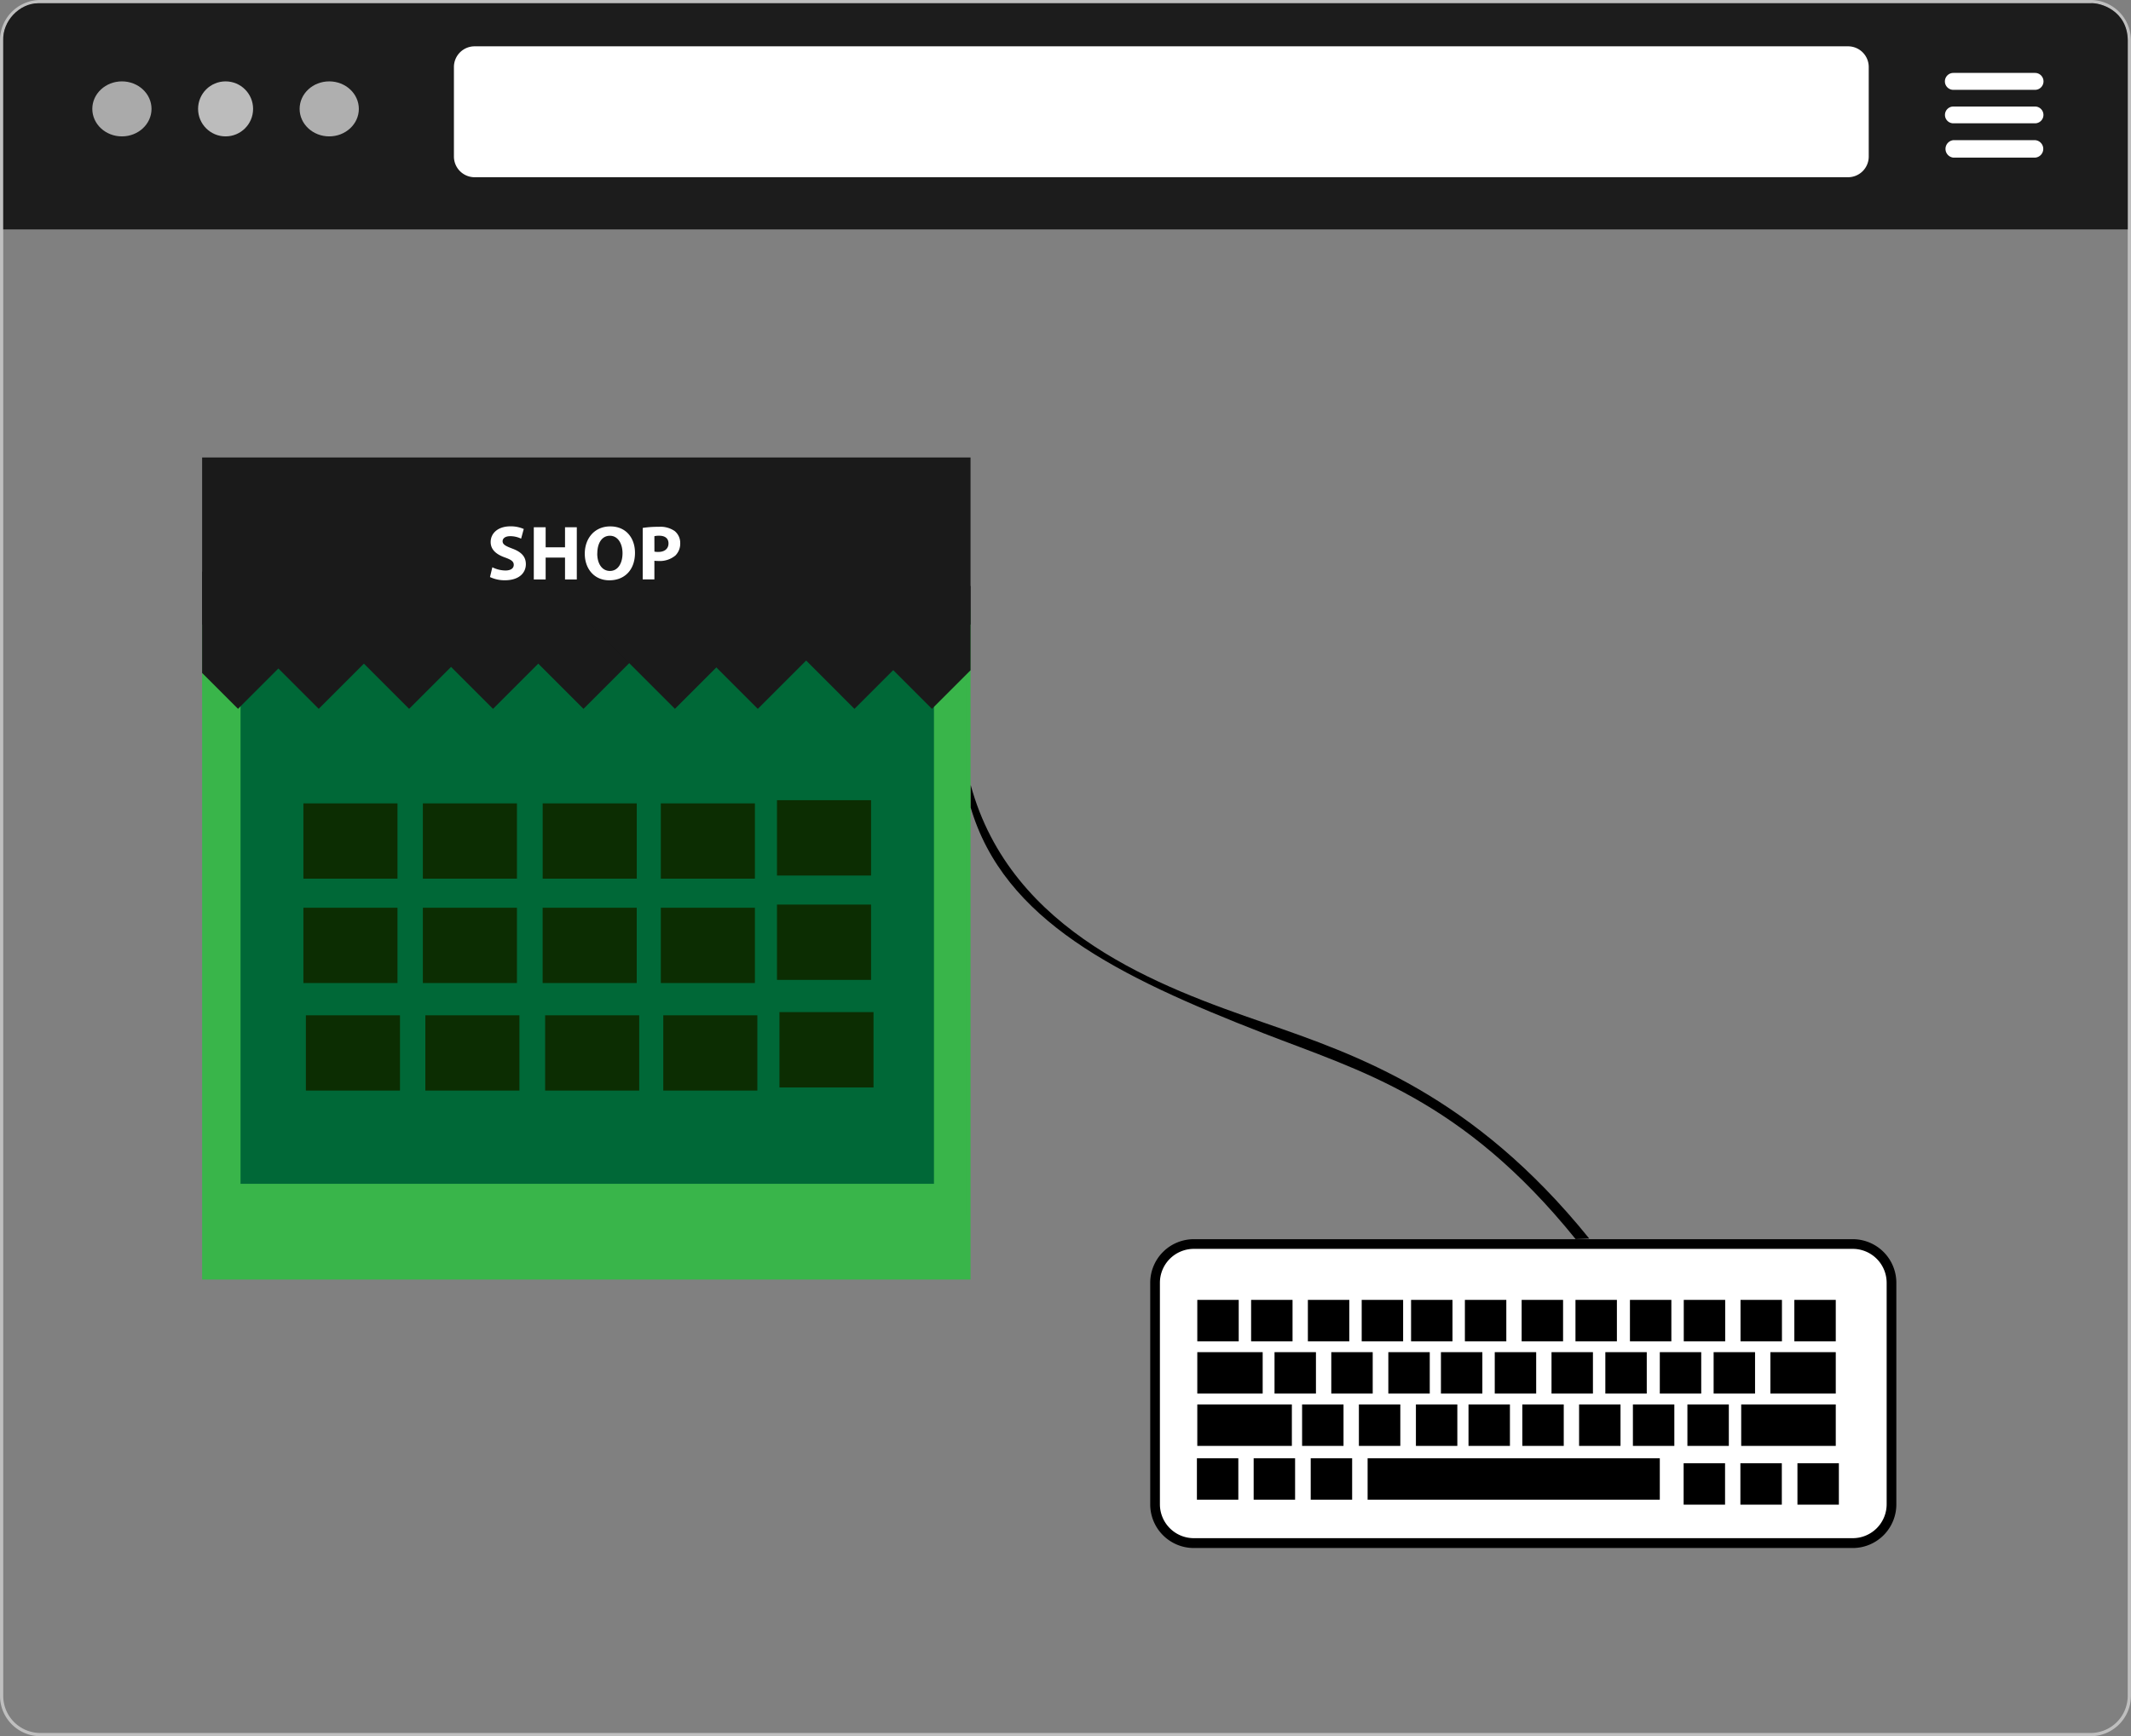 <svg xmlns="http://www.w3.org/2000/svg" viewBox="0 0 660.02 537.85"><rect x="0" y="0" width="660.02" height="537.85" fill="#808080" stroke="none"/><defs><style>.cls-1{fill:none}.cls-7{fill:#fff}.cls-9{fill:#39b54a}.cls-11{fill:#1a1a1a}.cls-12{fill:#0c2d02}</style><clipPath id="clip-path"><path class="cls-1" d="M62.6 141.72h238v254.67h-238z"/></clipPath></defs><g id="Layer_1" data-name="Layer 1"><path d="M647.52 537.85H12.5A12.51 12.51 0 0 1 0 525.35V12.5A12.51 12.51 0 0 1 12.5 0h635A12.51 12.51 0 0 1 660 12.5v512.85a12.51 12.51 0 0 1-12.48 12.5zM12.5 1A11.51 11.51 0 0 0 1 12.5v512.85a11.51 11.51 0 0 0 11.5 11.5h635a11.51 11.51 0 0 0 11.5-11.5V12.5A11.51 11.51 0 0 0 647.52 1z" fill="#bfbfbf"/><path d="M1 71.07V12.5C.73 6.58 6 1 11.84 1h635.68c2.84-.24 11.4 2.16 11.5 11.5v58.57" fill="#1c1c1c"/><path d="M28.59 33.73c0-4.7 4.11-8.52 9.17-8.52s9.17 3.81 9.17 8.52-4.11 8.52-9.17 8.52-9.17-3.81-9.17-8.52" fill="#aaa"/><circle cx="69.87" cy="33.73" r="8.52" fill="#bcbcbc"/><ellipse cx="101.97" cy="33.73" rx="9.17" ry="8.52" fill="#afafaf"/><path class="cls-7" d="M572.4 54.9H147a6.41 6.41 0 0 1-6.41-6.41V20.75a6.41 6.41 0 0 1 6.41-6.4h425.4a6.4 6.4 0 0 1 6.39 6.41V48.5a6.4 6.4 0 0 1-6.39 6.4zM605 43.42h25.3a2.71 2.71 0 0 1 0 5.41H605a2.72 2.72 0 0 1 0-5.41zM605 33h25.3a2.6 2.6 0 0 1 0 5.2H605a2.6 2.6 0 0 1 0-5.2zM605 22.59h25.3a2.62 2.62 0 0 1 0 5.24H605a2.62 2.62 0 0 1 0-5.24z"/></g><g clip-path="url(#clip-path)" id="Layer_5" data-name="Layer 5"><path class="cls-7" d="M76.93 242.39h94v110.67h-94z"/><path class="cls-9" d="M175.93 358.06h-104V237.39h104zm-94-10h84V247.39h-84z"/><path class="cls-9" d="M59.32 188.37h259.34v208.02H59.32z"/><path fill="#006837" d="M69.5 192.81h224.77v178.91H69.5z"/><path class="cls-9" d="M299.27 376.72H64.5V187.81h234.77zm-224.77-10h214.77V197.81H74.5z"/><path class="cls-11" d="M62.11 141.46h245.5v52H62.11z"/><path class="cls-11" transform="rotate(45 179.805 193.728)" d="M160.87 176.07h37.87v35.3h-37.87z"/><path class="cls-11" transform="rotate(45 151.8 193.717)" d="M132.87 176.07h37.87v35.3h-37.87z"/><path class="cls-11" transform="rotate(45 125.808 193.721)" d="M106.87 176.07h37.87v35.3h-37.87z"/><path class="cls-11" transform="rotate(45 97.807 193.723)" d="M78.87 176.07h37.87v35.3H78.87z"/><path class="cls-11" transform="rotate(45 72.806 193.727)" d="M53.87 176.07h37.87v35.3H53.87z"/><path class="cls-11" transform="rotate(45 208.14 193.715)" d="M189.2 176.07h37.87v35.3H189.2z"/><path class="cls-11" transform="rotate(45 233.798 193.722)" d="M214.87 176.07h37.87v35.3h-37.87z"/><path class="cls-11" transform="rotate(45 263.737 193.723)" d="M244.8 176.07h37.87v35.3H244.8z"/><path class="cls-11" transform="rotate(45 287.737 193.724)" d="M268.8 176.07h37.87v35.3H268.8z"/><path class="cls-7" d="M152.49 175.73a9.33 9.33 0 0 0 4.06 1c1.68 0 2.57-.7 2.57-1.75s-.77-1.58-2.71-2.28c-2.69-.94-4.44-2.42-4.44-4.78 0-2.76 2.3-4.87 6.12-4.87a9.91 9.91 0 0 1 4.13.82l-.82 3a7.68 7.68 0 0 0-3.38-.77c-1.58 0-2.35.72-2.35 1.56 0 1 .91 1.49 3 2.28 2.86 1.06 4.2 2.54 4.2 4.82 0 2.71-2.09 5-6.53 5a10.59 10.59 0 0 1-4.58-1zM169 163.33v6.22h6v-6.22h3.65v16.17H175v-6.77h-6v6.77h-3.67v-16.17zM196.67 171.25c0 5.3-3.22 8.52-7.94 8.52s-7.61-3.62-7.61-8.23c0-4.85 3.1-8.47 7.87-8.47 5.01-.01 7.68 3.71 7.68 8.18zm-11.69.22c0 3.17 1.49 5.4 3.94 5.4s3.89-2.35 3.89-5.5c0-2.9-1.39-5.4-3.91-5.4s-3.9 2.35-3.9 5.49zM199.07 163.54a30 30 0 0 1 4.94-.34 7.76 7.76 0 0 1 4.94 1.3 4.73 4.73 0 0 1 1.73 3.74 5.17 5.17 0 0 1-1.49 3.84 7.5 7.5 0 0 1-5.26 1.7 9.15 9.15 0 0 1-1.25-.07v5.78h-3.62zm3.62 7.34a5.6 5.6 0 0 0 1.22.1c1.94 0 3.14-1 3.14-2.64 0-1.49-1-2.38-2.86-2.38a6.22 6.22 0 0 0-1.51.14z"/><path class="cls-1" d="M69.5 235.69h222.11V357.8H69.5z"/><path class="cls-12" d="M93.97 281.2h29.14v23.33H93.97zM130.97 281.2h29.14v23.33h-29.14zM168.07 281.2h29.14v23.33h-29.14zM204.67 281.2h29.14v23.33h-29.14zM240.65 280.22h29.14v23.33h-29.14zM93.97 248.87h29.14v23.33H93.97zM130.97 248.87h29.14v23.33h-29.14zM168.08 248.87h29.14v23.33h-29.14zM204.67 248.87h29.14v23.33h-29.14zM240.65 247.89h29.14v23.33h-29.14zM94.74 314.52h29.14v23.33H94.74zM131.74 314.52h29.14v23.33h-29.14zM168.84 314.52h29.14v23.33h-29.14zM205.43 314.52h29.14v23.33h-29.14zM241.41 313.54h29.14v23.33h-29.14z"/></g><g id="Layer_6" data-name="Layer 6"><rect class="cls-7" x="357.75" y="385.38" width="228.09" height="92.67" rx="12" ry="12"/><path d="M573.84 479.55H369.75a13.51 13.51 0 0 1-13.5-13.5v-68.67a13.51 13.51 0 0 1 13.5-13.5h204.09a13.51 13.51 0 0 1 13.5 13.5V466a13.51 13.51 0 0 1-13.5 13.55zm-204.09-92.67a10.51 10.51 0 0 0-10.5 10.5V466a10.51 10.51 0 0 0 10.5 10.5h204.09a10.51 10.51 0 0 0 10.5-10.5v-68.62a10.51 10.51 0 0 0-10.5-10.5z"/><path d="M370.83 402.68h12.83v12.83h-12.83zM387.5 402.68h12.83v12.83H387.5zM405.08 402.68h12.83v12.83h-12.83zM421.75 402.68h12.83v12.83h-12.83zM437.04 402.68h12.83v12.83h-12.83zM453.71 402.68h12.83v12.83h-12.83zM471.29 402.68h12.83v12.83h-12.83zM487.96 402.68h12.83v12.83h-12.83zM504.83 402.68h12.83v12.83h-12.83zM521.5 402.68h12.83v12.83H521.5zM539.08 402.68h12.83v12.83h-12.83zM555.75 402.68h12.83v12.83h-12.83zM394.75 418.88h12.83v12.83h-12.83zM412.33 418.88h12.83v12.83h-12.83zM430 418.88h12.83v12.83H430zM446.29 418.88h12.83v12.83h-12.83zM462.96 418.88h12.83v12.83h-12.83zM480.54 418.88h12.83v12.83h-12.83zM497.21 418.88h12.83v12.83h-12.83zM514.08 418.88h12.83v12.83h-12.83zM530.75 418.88h12.83v12.83h-12.83zM548.33 418.88h20.25v12.83h-20.25zM370.83 418.88h20.25v12.83h-20.25zM403.29 435.08h12.83v12.83h-12.83zM420.88 435.08h12.83v12.83h-12.83zM438.54 435.08h12.83v12.83h-12.83zM454.83 435.08h12.83v12.83h-12.83zM471.5 435.08h12.83v12.83H471.5zM489.08 435.08h12.83v12.83h-12.83zM505.75 435.08h12.83v12.83h-12.83zM522.63 435.08h12.83v12.83h-12.83zM539.29 435.08h29.29v12.83h-29.29zM370.83 435.08h29.29v12.83h-29.29zM370.71 451.75h12.83v12.83h-12.83zM388.29 451.75h12.83v12.83h-12.83zM405.96 451.75h12.83v12.83h-12.83zM521.46 453.28h12.83v12.83h-12.83zM539.04 453.28h12.83v12.83h-12.83zM556.71 453.28h12.83v12.83h-12.83zM423.58 451.75h90.5v12.83h-90.5zM488 383.85c-35.2-43.6-66.84-52.14-96.62-63.75-45.33-17.67-80.42-35-90.73-69.92v-7c12.51 45.9 59 62.63 90.89 73.65 28.85 10 64.76 22.36 100.68 66.85z"/></g></svg>